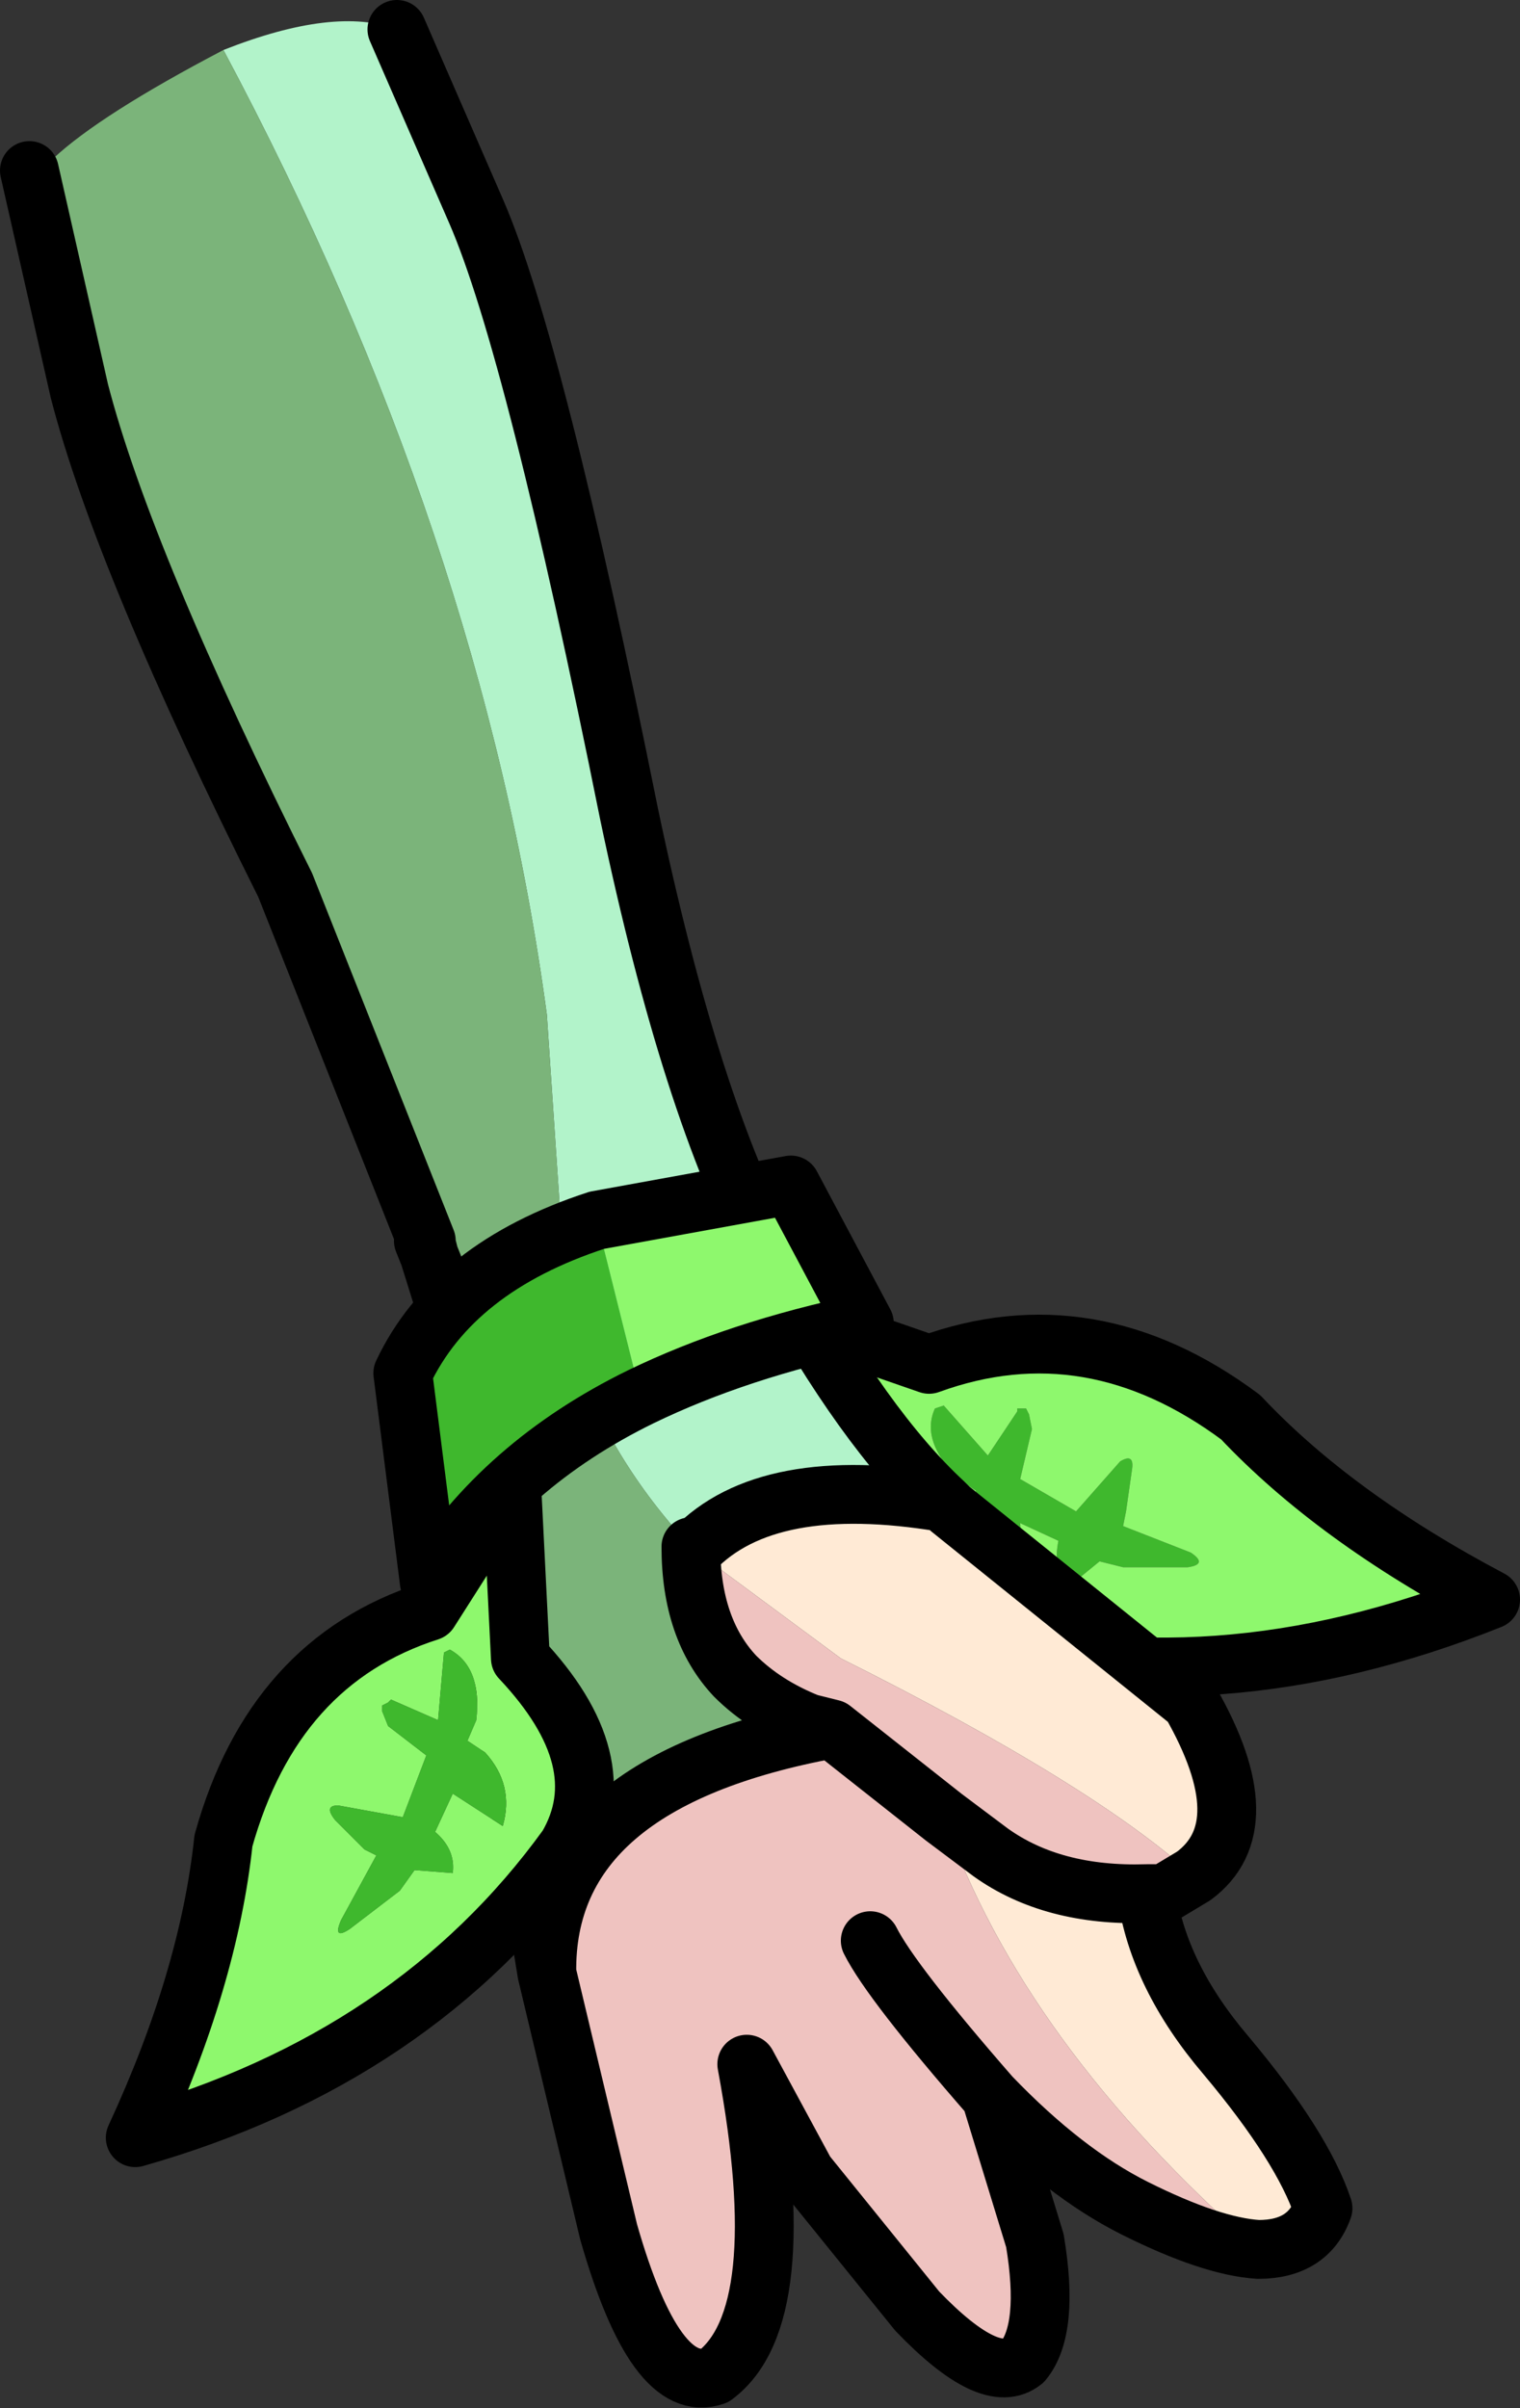 <?xml version="1.0" encoding="UTF-8" standalone="no"?>
<svg xmlns:xlink="http://www.w3.org/1999/xlink" height="40.95px" width="25.85px" xmlns="http://www.w3.org/2000/svg">
  <rect width="100%" height="100%" fill="#333333" stroke="none"/>
  <g transform="matrix(1.0, 0.0, 0.0, 1.0, 0.5, -0.65)">
    <path d="M15.4 24.6 L15.55 24.55 16.3 25.4 16.8 24.65 16.8 24.6 16.95 24.6 17.0 24.7 17.05 24.95 16.85 25.8 17.8 26.35 18.55 25.5 Q18.8 25.35 18.75 25.65 L18.65 26.35 18.6 26.6 19.75 27.05 Q20.05 27.25 19.7 27.3 L18.6 27.3 18.2 27.2 17.65 27.65 Q17.4 27.35 17.5 26.85 L16.85 26.55 Q16.9 27.25 16.5 27.55 15.9 27.1 15.95 26.35 L16.1 26.0 15.8 25.8 Q15.15 25.15 15.4 24.6" fill="#3fb82d" fill-rule="evenodd" stroke="none"/>
    <path d="M15.4 24.6 Q15.15 25.15 15.8 25.8 L16.1 26.0 15.95 26.35 Q15.9 27.1 16.5 27.55 16.9 27.25 16.85 26.55 L17.5 26.85 Q17.4 27.35 17.65 27.65 L18.2 27.2 18.6 27.3 19.7 27.3 Q20.05 27.25 19.75 27.05 L18.6 26.6 18.65 26.35 18.75 25.65 Q18.8 25.35 18.55 25.5 L17.8 26.35 16.85 25.8 17.05 24.95 17.0 24.7 16.95 24.6 16.8 24.6 16.8 24.65 16.3 25.4 15.55 24.55 15.4 24.6 M12.85 23.0 L15.3 23.85 Q18.05 22.85 20.6 24.75 22.2 26.45 24.85 27.85 20.1 29.75 15.8 28.5 14.2 27.85 14.5 25.45 L12.85 23.0" fill="#8ef86d" fill-rule="evenodd" stroke="none"/>
    <path d="M12.85 23.0 L15.3 23.85 Q18.05 22.85 20.6 24.75 22.2 26.45 24.85 27.85 20.1 29.75 15.8 28.5 14.2 27.85 14.5 25.45 L12.85 23.0 Z" fill="none" stroke="#000000" stroke-linecap="round" stroke-linejoin="round" stroke-width="1.0"/>
    <path d="M12.6 22.0 L12.75 22.3 12.6 22.0 M15.55 26.2 L15.65 26.3 19.75 29.6 Q20.95 31.7 19.8 32.55 18.1 31.0 13.8 28.85 L11.3 27.0 Q12.55 25.7 15.55 26.2 M19.0 32.85 Q19.2 34.25 20.35 35.6 21.65 37.15 22.0 38.2 21.75 38.9 20.9 38.9 16.9 35.4 15.55 31.55 L16.35 32.15 Q17.4 32.9 19.0 32.85" fill="#ffead5" fill-rule="evenodd" stroke="none"/>
    <path d="M19.8 32.55 L19.3 32.85 19.0 32.85 Q17.4 32.9 16.35 32.15 L15.55 31.55 Q16.9 35.4 20.9 38.9 20.1 38.85 18.8 38.2 17.6 37.6 16.35 36.3 L17.1 38.75 Q17.35 40.25 16.9 40.8 16.35 41.25 15.1 39.95 L13.2 37.6 12.2 35.75 Q13.0 40.05 11.65 41.05 10.65 41.4 9.85 38.6 L8.8 34.2 Q8.75 30.95 13.65 30.05 L13.25 29.95 Q11.4 29.3 12.0 29.15 12.5 29.65 13.25 29.95 12.5 29.65 12.0 29.15 11.25 28.35 11.25 26.95 L11.3 27.0 13.8 28.85 Q18.1 31.0 19.8 32.55 M7.3 23.6 L6.8 22.0 6.7 21.75 6.75 21.8 6.8 22.0 7.2 23.0 7.25 23.3 7.3 23.6 M13.65 30.05 L15.55 31.55 13.65 30.05 M14.3 33.65 Q14.65 34.35 16.35 36.3 14.65 34.35 14.3 33.65" fill="#efc3c0" fill-rule="evenodd" stroke="none"/>
    <path d="M6.25 1.15 L7.6 4.25 Q8.6 6.55 10.2 14.5 11.25 19.5 12.6 22.0 L12.75 22.3 Q14.2 24.95 15.55 26.2 12.55 25.7 11.3 27.0 L11.25 26.95 Q9.85 25.45 9.25 23.65 L9.2 23.55 9.2 23.45 9.2 23.1 9.15 23.1 8.8 17.9 Q7.7 9.75 3.3 1.5 5.2 0.75 6.25 1.15" fill="#b2f3ca" fill-rule="evenodd" stroke="none"/>
    <path d="M8.8 34.2 L8.35 31.45 Q8.0 29.2 8.0 27.55 L7.8 26.3 7.35 24.2 7.3 23.6 7.25 23.3 7.2 23.0 6.8 22.0 6.75 21.8 6.8 21.8 6.75 21.75 4.35 15.7 Q1.6 10.2 0.85 7.3 L0.0 3.55 Q0.1 3.65 0.4 3.35 1.2 2.6 3.3 1.5 7.7 9.75 8.8 17.9 L9.15 23.1 9.2 23.1 9.2 23.45 9.2 23.55 9.25 23.65 Q9.85 25.45 11.25 26.95 11.25 28.35 12.0 29.15 11.4 29.3 13.25 29.95 L13.65 30.05 Q8.75 30.95 8.8 34.2" fill="#7bb47a" fill-rule="evenodd" stroke="none"/>
    <path d="M6.25 1.15 L7.6 4.25 Q8.6 6.55 10.2 14.5 11.25 19.5 12.6 22.0 L12.75 22.3 Q14.2 24.95 15.55 26.2 L15.65 26.3 19.75 29.6 Q20.95 31.7 19.8 32.55 L19.3 32.85 19.0 32.85 Q19.2 34.25 20.35 35.6 21.65 37.15 22.0 38.2 21.75 38.9 20.9 38.9 20.1 38.85 18.8 38.2 17.6 37.6 16.35 36.3 L17.1 38.75 Q17.35 40.25 16.9 40.8 16.35 41.25 15.1 39.95 L13.2 37.6 12.2 35.75 Q13.0 40.05 11.65 41.05 10.65 41.4 9.85 38.6 L8.8 34.2 8.35 31.45 Q8.0 29.2 8.0 27.55 L7.8 26.3 7.35 24.2 7.3 23.6 6.8 22.0 6.7 21.75 M6.75 21.8 L6.75 21.75 4.35 15.7 Q1.6 10.2 0.85 7.3 L0.0 3.55 M6.8 22.0 L6.75 21.8 M7.3 23.6 L7.25 23.3 7.2 23.0 6.8 22.0 M12.6 22.0 L12.75 22.3 M13.25 29.95 Q12.5 29.65 12.0 29.15 11.25 28.35 11.25 26.95 M11.3 27.0 Q12.55 25.7 15.55 26.2 M8.8 34.2 Q8.75 30.95 13.65 30.05 L13.25 29.95 M19.0 32.85 Q17.4 32.9 16.35 32.15 L15.55 31.55 13.65 30.05 M16.35 36.3 Q14.65 34.35 14.3 33.65" fill="none" stroke="#000000" stroke-linecap="round" stroke-linejoin="round" stroke-width="1.0"/>
    <path d="M7.15 28.7 L7.05 28.75 6.95 29.9 6.15 29.55 6.1 29.6 6.0 29.65 6.0 29.75 6.1 30.0 6.75 30.5 6.35 31.55 5.25 31.35 Q5.0 31.35 5.2 31.6 L5.7 32.1 5.9 32.2 5.3 33.3 Q5.15 33.65 5.45 33.45 L6.3 32.8 6.55 32.45 7.2 32.5 Q7.25 32.1 6.9 31.8 L7.2 31.15 8.05 31.7 Q8.25 31.0 7.75 30.45 L7.45 30.25 7.6 29.9 Q7.7 29.0 7.15 28.7 M8.2 25.85 L8.35 28.85 Q10.0 30.6 9.15 32.05 6.55 35.65 1.8 37.0 3.05 34.3 3.3 31.95 4.15 28.9 6.8 28.05 L8.2 25.85" fill="#8ef86d" fill-rule="evenodd" stroke="none"/>
    <path d="M7.15 28.7 Q7.7 29.0 7.6 29.9 L7.45 30.25 7.75 30.45 Q8.25 31.0 8.05 31.7 L7.2 31.15 6.9 31.8 Q7.25 32.1 7.2 32.5 L6.55 32.45 6.3 32.8 5.45 33.45 Q5.15 33.65 5.3 33.3 L5.9 32.2 5.7 32.1 5.2 31.6 Q5.0 31.35 5.25 31.35 L6.35 31.55 6.75 30.5 6.1 30.0 6.0 29.75 6.0 29.65 6.1 29.6 6.15 29.55 6.95 29.9 7.05 28.75 7.15 28.7" fill="#3fb82d" fill-rule="evenodd" stroke="none"/>
    <path d="M8.2 25.85 L6.8 28.05 Q4.15 28.9 3.3 31.95 3.05 34.3 1.8 37.0 6.55 35.65 9.15 32.05 10.0 30.6 8.35 28.85 L8.2 25.85 Z" fill="none" stroke="#000000" stroke-linecap="round" stroke-linejoin="round" stroke-width="1.0"/>
    <path d="M10.4 24.4 L9.65 21.4 12.95 20.8 14.2 23.15 Q12.05 23.6 10.4 24.4" fill="#8ef86d" fill-rule="evenodd" stroke="none"/>
    <path d="M9.65 21.4 L10.4 24.4 Q8.05 25.55 6.8 27.55 L6.35 24.0 Q7.2 22.2 9.65 21.4" fill="#3fb82d" fill-rule="evenodd" stroke="none"/>
    <path d="M10.4 24.4 Q12.05 23.6 14.2 23.15 L12.95 20.8 9.65 21.4 Q7.2 22.2 6.35 24.0 L6.8 27.55 Q8.05 25.55 10.4 24.4 Z" fill="none" stroke="#000000" stroke-linecap="round" stroke-linejoin="round" stroke-width="1.0"/>
  </g>
</svg>
